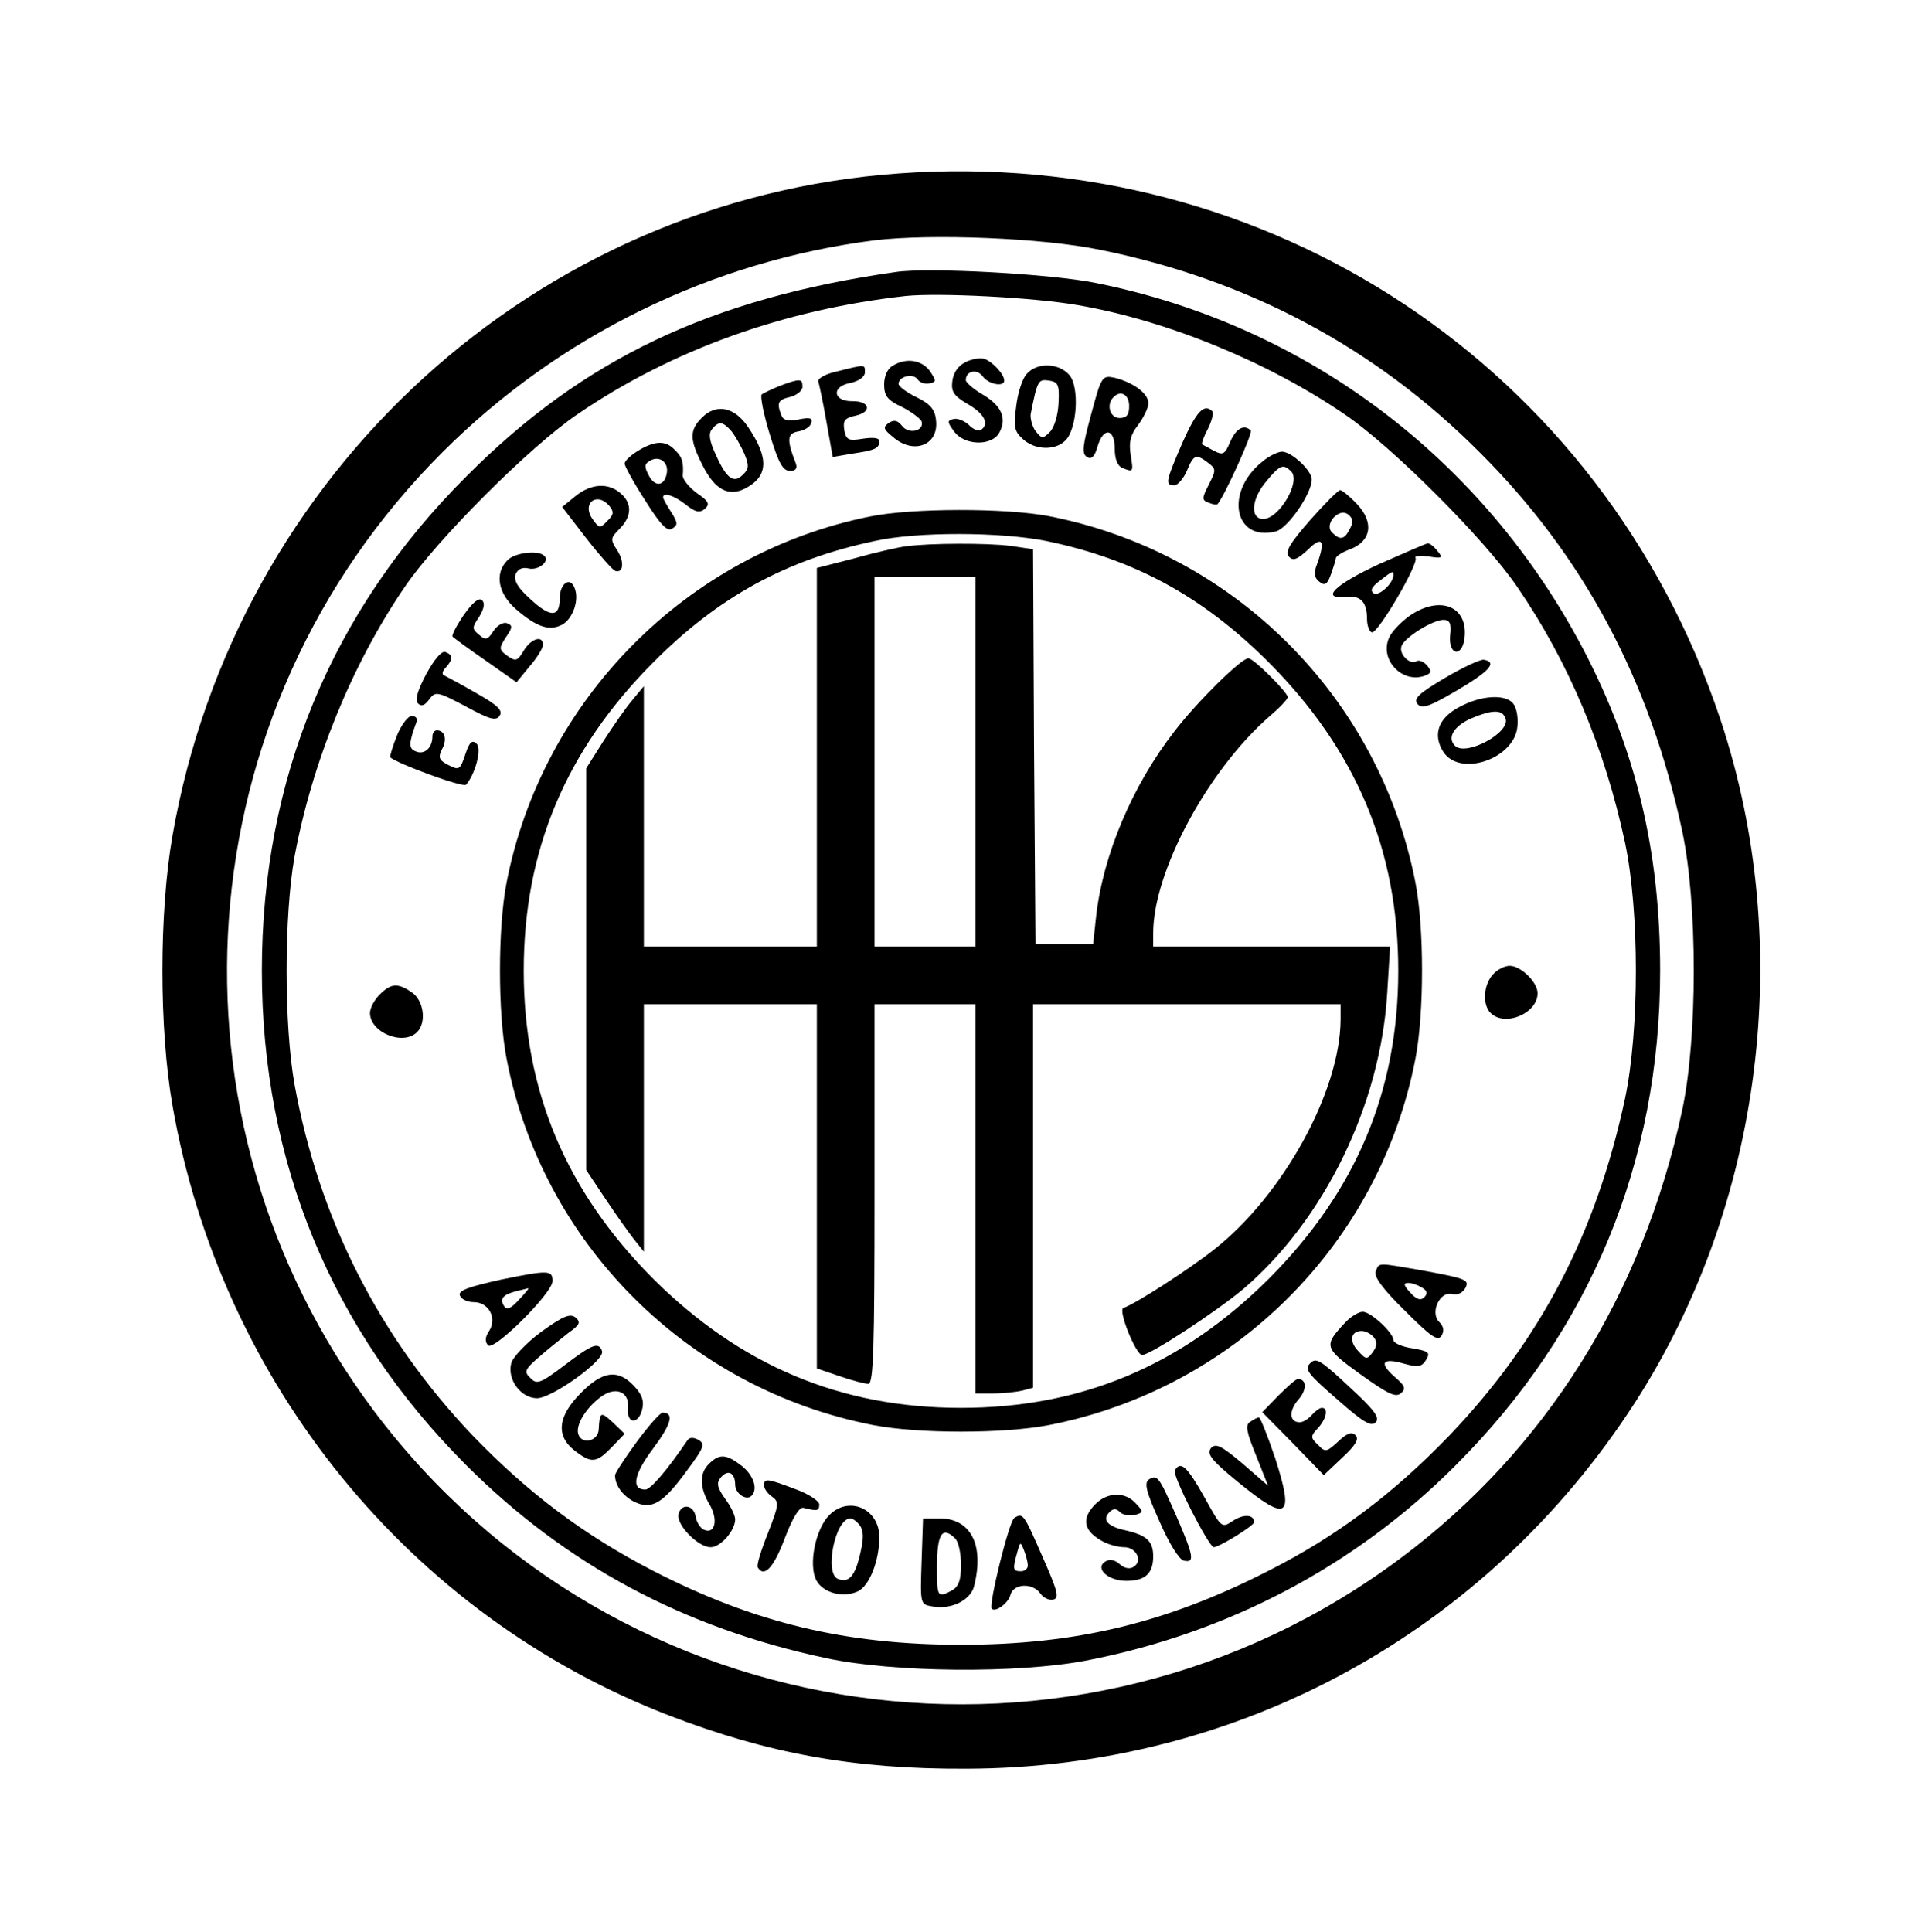 <?xml version="1.0" standalone="no"?>
<!DOCTYPE svg PUBLIC "-//W3C//DTD SVG 20010904//EN"
 "http://www.w3.org/TR/2001/REC-SVG-20010904/DTD/svg10.dtd">
<svg version="1.0" xmlns="http://www.w3.org/2000/svg"
 width="400pt" height="402pt" viewBox="0 0 400 402"
 preserveAspectRatio="xMidYMid meet">

<g transform="translate(0,402) scale(0.1,-0.1)"
fill="#000000" stroke="none">
<path d="M1870 3659 c-755 -54 -1379 -623 -1511 -1378 -28 -160 -28 -402 0
-562 101 -578 494 -1061 1033 -1269 205 -79 384 -112 618 -111 567 1 1083 283
1392 761 267 414 335 954 178 1424 -245 731 -937 1191 -1710 1135z m420 -159
c307 -62 573 -204 789 -421 217 -216 355 -476 422 -789 32 -151 32 -429 0
-580 -82 -384 -284 -707 -585 -932 -675 -505 -1632 -369 -2138 306 -456 609
-396 1457 143 1995 242 242 560 398 900 441 117 14 349 5 469 -20z"/>
<path d="M1865 3454 c-386 -55 -651 -181 -894 -425 -281 -280 -426 -631 -426
-1029 0 -398 145 -749 425 -1029 207 -207 453 -339 750 -402 140 -30 398 -32
540 -5 295 57 561 197 770 407 280 280 425 631 425 1029 0 248 -50 458 -159
667 -209 399 -577 676 -1015 764 -92 19 -349 33 -416 23z m378 -69 c186 -32
395 -118 555 -227 99 -67 293 -261 360 -360 107 -156 182 -336 224 -532 30
-143 30 -389 0 -532 -60 -280 -175 -502 -366 -702 -116 -120 -232 -208 -376
-281 -213 -109 -402 -154 -640 -154 -239 0 -429 45 -641 154 -145 75 -260 162
-375 281 -195 205 -320 451 -371 731 -22 123 -22 351 0 474 36 195 119 400
229 561 67 99 261 293 360 360 196 134 431 218 683 246 69 7 267 -3 358 -19z"/>
<path d="M2009 3266 c-15 -7 -25 -22 -27 -39 -3 -22 3 -31 32 -48 35 -20 46
-42 27 -54 -5 -3 -17 2 -25 11 -9 8 -23 14 -31 12 -14 -3 -14 -6 0 -25 21 -31
80 -32 95 -3 16 30 4 56 -35 79 -19 11 -35 25 -35 30 0 19 23 24 35 8 12 -17
45 -23 45 -9 0 13 -24 39 -41 45 -9 3 -27 0 -40 -7z"/>
<path d="M1858 3259 c-11 -6 -18 -22 -18 -39 0 -24 7 -33 37 -47 20 -10 38
-24 41 -30 6 -20 -27 -28 -41 -9 -9 11 -16 13 -27 6 -13 -9 -12 -13 9 -30 43
-37 95 -16 89 35 -2 23 -12 34 -40 48 -21 10 -38 23 -38 28 0 16 31 23 40 9 4
-6 15 -10 24 -8 15 3 15 5 1 26 -17 23 -49 28 -77 11z"/>
<path d="M1742 3247 c-24 -5 -41 -15 -39 -21 2 -6 10 -44 17 -84 l13 -73 41 7
c48 7 56 11 56 26 0 7 -13 8 -34 5 -30 -5 -35 -3 -39 18 -3 20 1 25 24 30 35
8 29 31 -8 30 -40 0 -43 31 -3 38 18 4 30 13 30 22 0 17 2 17 -58 2z"/>
<path d="M2137 3242 c-9 -9 -19 -40 -22 -67 -6 -43 -4 -53 14 -69 25 -23 67
-24 88 -3 25 24 30 113 8 137 -22 25 -67 26 -88 2z m66 -61 c-1 -25 -9 -51
-18 -60 -15 -15 -17 -14 -30 2 -7 10 -11 26 -10 35 14 71 16 73 38 70 19 -3
22 -8 20 -47z"/>
<path d="M2271 3158 c-18 -66 -20 -82 -9 -89 9 -6 16 0 22 21 12 42 36 39 36
-4 0 -22 6 -36 16 -40 23 -9 23 -9 17 28 -4 26 0 42 16 62 11 15 21 35 21 45
0 20 -31 43 -71 53 -25 5 -27 3 -48 -76z m79 17 c0 -18 -5 -25 -20 -25 -20 0
-28 28 -13 43 15 16 33 6 33 -18z"/>
<path d="M1623 3217 c-17 -7 -34 -15 -38 -18 -3 -4 4 -41 17 -83 18 -59 27
-76 42 -76 12 0 16 5 12 16 -19 49 -18 62 5 66 12 2 25 9 27 17 4 11 -2 13
-26 8 -22 -4 -32 -2 -36 9 -10 26 -7 32 19 38 14 4 25 13 25 21 0 17 -4 18
-47 2z"/>
<path d="M1461 3151 c-27 -27 -26 -46 2 -101 25 -49 53 -64 87 -47 49 25 51
63 7 128 -28 42 -66 50 -96 20z m61 -28 c8 -10 20 -31 27 -47 10 -24 10 -32
-3 -44 -19 -19 -34 -8 -56 41 -14 30 -16 45 -8 54 14 17 22 16 40 -4z"/>
<path d="M2461 3099 c-35 -81 -37 -89 -17 -89 7 0 19 14 26 30 14 34 19 36 44
17 17 -13 17 -15 2 -45 -15 -29 -15 -33 -1 -38 9 -4 17 -5 19 -3 14 16 74 148
69 153 -14 14 -31 4 -43 -24 -11 -26 -15 -28 -34 -18 -11 6 -22 12 -24 13 -2
2 3 16 12 33 8 16 12 32 9 36 -17 17 -33 0 -62 -65z"/>
<path d="M1328 3082 c-16 -10 -28 -21 -28 -27 0 -5 19 -40 43 -77 32 -51 46
-65 56 -58 12 7 12 12 -2 34 -9 14 -17 28 -17 31 0 11 23 4 47 -15 20 -16 29
-18 40 -9 11 10 8 16 -17 33 -16 12 -29 28 -29 36 2 28 -1 39 -17 54 -19 20
-41 19 -76 -2z m60 -45 c-4 -29 -25 -32 -38 -6 -9 17 -9 23 1 29 19 13 40 0
37 -23z"/>
<path d="M2628 3060 c-80 -63 -60 -168 27 -146 25 6 75 79 75 108 0 19 -42 58
-62 58 -8 0 -27 -9 -40 -20z m59 -21 c21 -21 -25 -99 -58 -99 -28 0 -25 42 7
79 28 34 35 36 51 20z"/>
<path d="M1197 2987 l-27 -22 50 -65 c28 -36 55 -66 60 -68 17 -6 20 18 5 42
-15 23 -15 26 4 45 26 26 27 53 3 74 -26 23 -62 21 -95 -6z m72 -21 c9 -11 8
-18 -5 -30 -15 -16 -17 -16 -31 4 -23 33 10 58 36 26z"/>
<path d="M2727 2938 c-42 -48 -53 -66 -45 -76 9 -10 17 -7 40 14 30 30 37 19
19 -30 -7 -18 -6 -28 4 -36 12 -10 17 -7 25 15 5 14 10 30 10 33 0 4 13 13 30
19 44 17 50 56 14 94 -15 16 -31 29 -35 29 -4 0 -32 -28 -62 -62z m82 -19
c-11 -22 -20 -24 -37 -7 -17 17 15 53 34 37 10 -8 11 -16 3 -30z"/>
<path d="M1810 2945 c-381 -77 -682 -381 -756 -763 -18 -94 -18 -270 0 -364
74 -386 377 -689 764 -764 94 -18 270 -18 364 0 387 75 690 378 764 764 18 95
18 270 0 364 -75 387 -378 689 -764 764 -90 17 -284 17 -372 -1z m368 -51
c183 -38 325 -115 463 -253 181 -182 269 -390 269 -641 0 -251 -88 -459 -269
-641 -182 -181 -390 -269 -641 -269 -251 0 -459 88 -641 269 -181 182 -269
390 -269 641 0 251 88 459 269 641 136 137 277 214 461 253 89 20 264 19 358
0z"/>
<path d="M1885 2883 c-16 -2 -65 -13 -107 -25 l-78 -20 0 -394 0 -394 -180 0
-180 0 0 271 0 271 -24 -29 c-13 -15 -40 -54 -60 -85 l-36 -57 0 -418 0 -418
40 -60 c22 -33 49 -71 60 -85 l20 -25 0 258 0 257 180 0 180 0 0 -379 0 -379
47 -16 c26 -9 53 -16 60 -16 11 0 13 74 13 395 l0 395 105 0 105 0 0 -405 0
-405 38 0 c20 0 47 3 60 6 l22 6 0 399 0 399 320 0 320 0 0 -32 c-1 -150 -120
-366 -264 -479 -52 -41 -165 -114 -188 -121 -12 -4 26 -98 39 -98 17 0 155 91
210 137 169 144 286 384 300 616 l6 97 -246 0 -247 0 0 28 c0 128 114 340 243
452 20 17 37 35 37 39 0 10 -71 81 -82 81 -15 0 -107 -91 -153 -151 -89 -114
-150 -260 -164 -388 l-6 -56 -60 0 -60 0 -3 411 -2 411 -47 7 c-48 6 -167 6
-218 -1z m145 -448 l0 -385 -105 0 -105 0 0 385 0 385 105 0 105 0 0 -385z"/>
<path d="M2870 2846 c-93 -43 -124 -74 -68 -68 30 3 43 -11 43 -47 0 -13 5
-26 10 -27 12 -4 98 143 91 155 -3 4 9 5 27 3 29 -5 31 -3 18 12 -7 9 -16 16
-20 15 -3 0 -49 -20 -101 -43z m30 -23 c-1 -18 -30 -44 -41 -38 -8 6 -5 13 12
26 27 21 29 22 29 12z"/>
<path d="M1056 2854 c-27 -27 -20 -69 18 -102 43 -37 69 -46 96 -32 22 12 36
51 26 76 -9 25 -31 10 -31 -21 0 -40 -19 -41 -61 -2 -27 24 -35 39 -31 52 5
11 14 15 27 12 20 -5 45 15 33 26 -12 13 -62 7 -77 -9z"/>
<path d="M965 2740 c-15 -22 -26 -43 -23 -45 3 -3 34 -26 69 -50 l64 -45 27
33 c15 17 28 38 28 45 0 21 -25 13 -40 -12 -13 -22 -17 -23 -34 -11 -18 13
-18 16 -3 39 14 20 14 25 2 29 -7 3 -20 -4 -28 -16 -12 -19 -17 -20 -30 -8
-15 12 -15 15 0 37 10 17 13 28 6 35 -6 6 -19 -4 -38 -31z"/>
<path d="M2933 2738 c-18 -13 -37 -33 -42 -45 -21 -46 28 -97 75 -79 13 5 14
9 4 21 -7 8 -16 12 -22 9 -13 -9 -38 15 -31 32 7 18 65 54 87 54 13 0 17 -7
14 -32 -4 -42 25 -47 30 -6 8 67 -52 90 -115 46z"/>
<path d="M887 2617 c-18 -34 -24 -54 -17 -61 7 -7 14 -4 23 8 13 18 17 17 76
-14 51 -28 64 -31 71 -19 7 10 -5 22 -48 46 -31 18 -61 34 -67 37 -6 2 -5 9 3
17 15 17 15 26 -1 32 -8 3 -23 -15 -40 -46z"/>
<path d="M3007 2609 c-54 -32 -66 -43 -57 -54 9 -11 24 -6 82 28 68 40 85 59
56 64 -7 1 -44 -16 -81 -38z"/>
<path d="M3038 2549 c-45 -23 -57 -58 -34 -94 35 -53 148 -14 154 53 2 19 -2
40 -9 48 -16 20 -67 17 -111 -7z m95 -24 c12 -29 -82 -80 -105 -57 -17 17 -2
41 34 57 43 18 65 19 71 0z"/>
<path d="M826 2489 c-9 -23 -15 -43 -14 -45 14 -13 152 -64 158 -57 19 22 33
74 22 85 -9 9 -15 4 -23 -20 -12 -36 -13 -36 -40 -22 -16 9 -17 15 -9 31 11
20 6 39 -11 39 -5 0 -9 -6 -9 -12 0 -24 -16 -39 -34 -32 -16 6 -16 16 1 62 3
6 -2 12 -10 12 -8 0 -22 -19 -31 -41z"/>
<path d="M3107 1992 c-20 -22 -22 -63 -5 -80 30 -30 98 -1 98 41 0 23 -35 57
-58 57 -11 0 -26 -8 -35 -18z"/>
<path d="M790 1950 c-11 -11 -20 -28 -20 -38 0 -41 69 -69 98 -40 20 20 14 65
-10 82 -30 21 -44 20 -68 -4z"/>
<path d="M2863 1374 c-4 -11 15 -37 61 -82 54 -54 68 -64 76 -52 6 10 5 19 -5
29 -19 19 1 64 27 58 11 -3 22 2 28 13 8 16 1 19 -79 34 -108 19 -100 19 -108
0z m97 -34 c10 -6 12 -12 4 -20 -7 -7 -16 -5 -29 10 -14 15 -15 20 -4 20 8 0
21 -5 29 -10z"/>
<path d="M1043 1357 c-68 -15 -90 -23 -86 -33 3 -8 16 -14 29 -14 31 0 49 -33
32 -60 -9 -13 -9 -23 -2 -30 12 -12 134 109 134 134 0 23 -9 23 -107 3z m37
-42 c-17 -19 -26 -22 -31 -13 -10 15 -2 24 26 31 11 3 22 5 24 6 3 0 -6 -10
-19 -24z"/>
<path d="M1126 1248 c-31 -23 -59 -53 -62 -65 -9 -34 20 -73 54 -73 32 1 141
79 135 98 -7 20 -20 15 -79 -30 -49 -37 -57 -40 -70 -26 -14 13 -12 18 18 44
18 16 46 38 61 50 24 17 26 22 15 32 -12 9 -26 3 -72 -30z"/>
<path d="M2800 1268 c-46 -49 -45 -53 31 -108 56 -40 73 -49 84 -40 12 10 9
16 -13 35 -33 29 -25 40 20 27 29 -8 37 -7 46 8 9 15 6 18 -29 24 -21 3 -39
11 -39 17 0 15 -47 59 -64 59 -8 0 -25 -10 -36 -22z m59 -31 c8 -10 7 -18 -2
-31 -12 -16 -14 -16 -31 3 -19 20 -15 41 8 41 8 0 19 -6 25 -13z"/>
<path d="M2727 1183 c-13 -12 -7 -21 59 -78 51 -45 68 -55 77 -45 9 9 -2 25
-52 71 -64 60 -72 64 -84 52z"/>
<path d="M1209 1121 c-48 -48 -53 -89 -13 -120 35 -27 45 -26 77 7 l27 28 -25
24 c-25 23 -27 22 -29 -15 -1 -24 -34 -32 -42 -11 -8 20 18 60 51 82 30 19 56
5 52 -28 -3 -31 21 -33 29 -3 5 19 1 32 -17 51 -33 35 -65 31 -110 -15z"/>
<path d="M2660 1115 l-33 -34 64 -65 64 -66 38 36 c28 26 36 39 28 47 -8 8
-18 4 -36 -13 -24 -22 -27 -23 -42 -7 -16 15 -16 18 0 35 18 20 22 42 8 42 -5
0 -14 -7 -21 -15 -7 -8 -18 -15 -25 -15 -22 0 -23 24 -3 47 18 20 18 43 -1 43
-4 0 -22 -16 -41 -35z"/>
<path d="M1325 1019 c-25 -34 -45 -65 -45 -69 0 -21 15 -42 39 -55 37 -18 60
-5 111 65 35 47 38 55 24 63 -10 6 -19 6 -23 0 -42 -62 -77 -103 -88 -103 -30
0 -24 32 16 85 38 51 45 75 20 75 -5 0 -29 -27 -54 -61z"/>
<path d="M2602 1061 c-11 -6 -8 -21 12 -70 l25 -63 -53 46 c-45 38 -56 43 -66
32 -9 -12 1 -25 56 -70 104 -85 118 -76 78 49 -16 47 -31 85 -34 85 -3 0 -11
-4 -18 -9z"/>
<path d="M1476 974 c-21 -20 -20 -49 0 -84 19 -31 13 -63 -10 -54 -8 3 -16 15
-18 27 -4 26 -31 29 -36 5 -4 -22 41 -68 67 -68 21 0 51 35 51 58 0 8 -9 27
-21 43 -17 24 -18 33 -9 44 15 18 30 10 30 -15 0 -18 23 -34 34 -23 14 14 4
43 -20 62 -32 25 -47 26 -68 5z"/>
<path d="M2445 960 c-6 -10 71 -160 81 -160 11 0 84 45 84 52 0 16 -21 18 -44
3 -24 -16 -24 -15 -60 50 -36 64 -49 75 -61 55z"/>
<path d="M2391 941 c-10 -7 -6 -25 22 -87 20 -46 41 -80 51 -82 23 -5 20 10
-15 91 -37 84 -40 89 -58 78z"/>
<path d="M1590 929 c0 -7 7 -17 17 -24 15 -11 14 -17 -9 -76 -14 -35 -24 -67
-21 -71 13 -22 33 -1 56 60 16 42 30 66 39 64 28 -7 33 -7 33 7 0 7 -22 22
-50 32 -58 22 -65 23 -65 8z"/>
<path d="M2280 890 c-31 -31 -25 -57 17 -79 12 -6 31 -11 43 -11 25 0 39 -29
19 -41 -8 -5 -19 -3 -29 6 -10 9 -21 11 -30 5 -22 -14 6 -40 44 -40 39 0 56
15 56 51 0 32 -14 44 -57 54 -38 8 -50 22 -34 38 8 8 14 8 22 0 6 -6 19 -8 30
-6 19 5 19 7 3 24 -22 25 -59 24 -84 -1z"/>
<path d="M1726 867 c-29 -29 -44 -104 -27 -136 14 -26 55 -37 86 -23 24 11 45
63 45 113 0 59 -63 87 -104 46z m63 -21 c8 -10 9 -26 2 -56 -11 -50 -24 -65
-47 -56 -29 11 -6 126 26 126 4 0 13 -6 19 -14z"/>
<path d="M2111 861 c-11 -7 -54 -181 -47 -189 8 -8 35 12 39 29 6 23 45 26 62
3 6 -9 18 -15 27 -13 13 3 9 18 -21 86 -41 94 -42 95 -60 84z m28 -98 c1 -7
-6 -13 -14 -13 -17 0 -18 4 -8 39 6 23 7 23 14 5 4 -10 8 -25 8 -31z"/>
<path d="M1918 771 c-3 -88 -3 -90 21 -94 39 -8 80 12 88 41 22 86 -6 142 -72
142 l-34 0 -3 -89z m70 47 c7 -7 12 -31 12 -55 0 -32 -5 -45 -19 -53 -30 -16
-31 -14 -31 48 0 71 11 87 38 60z"/>
</g>
</svg>
